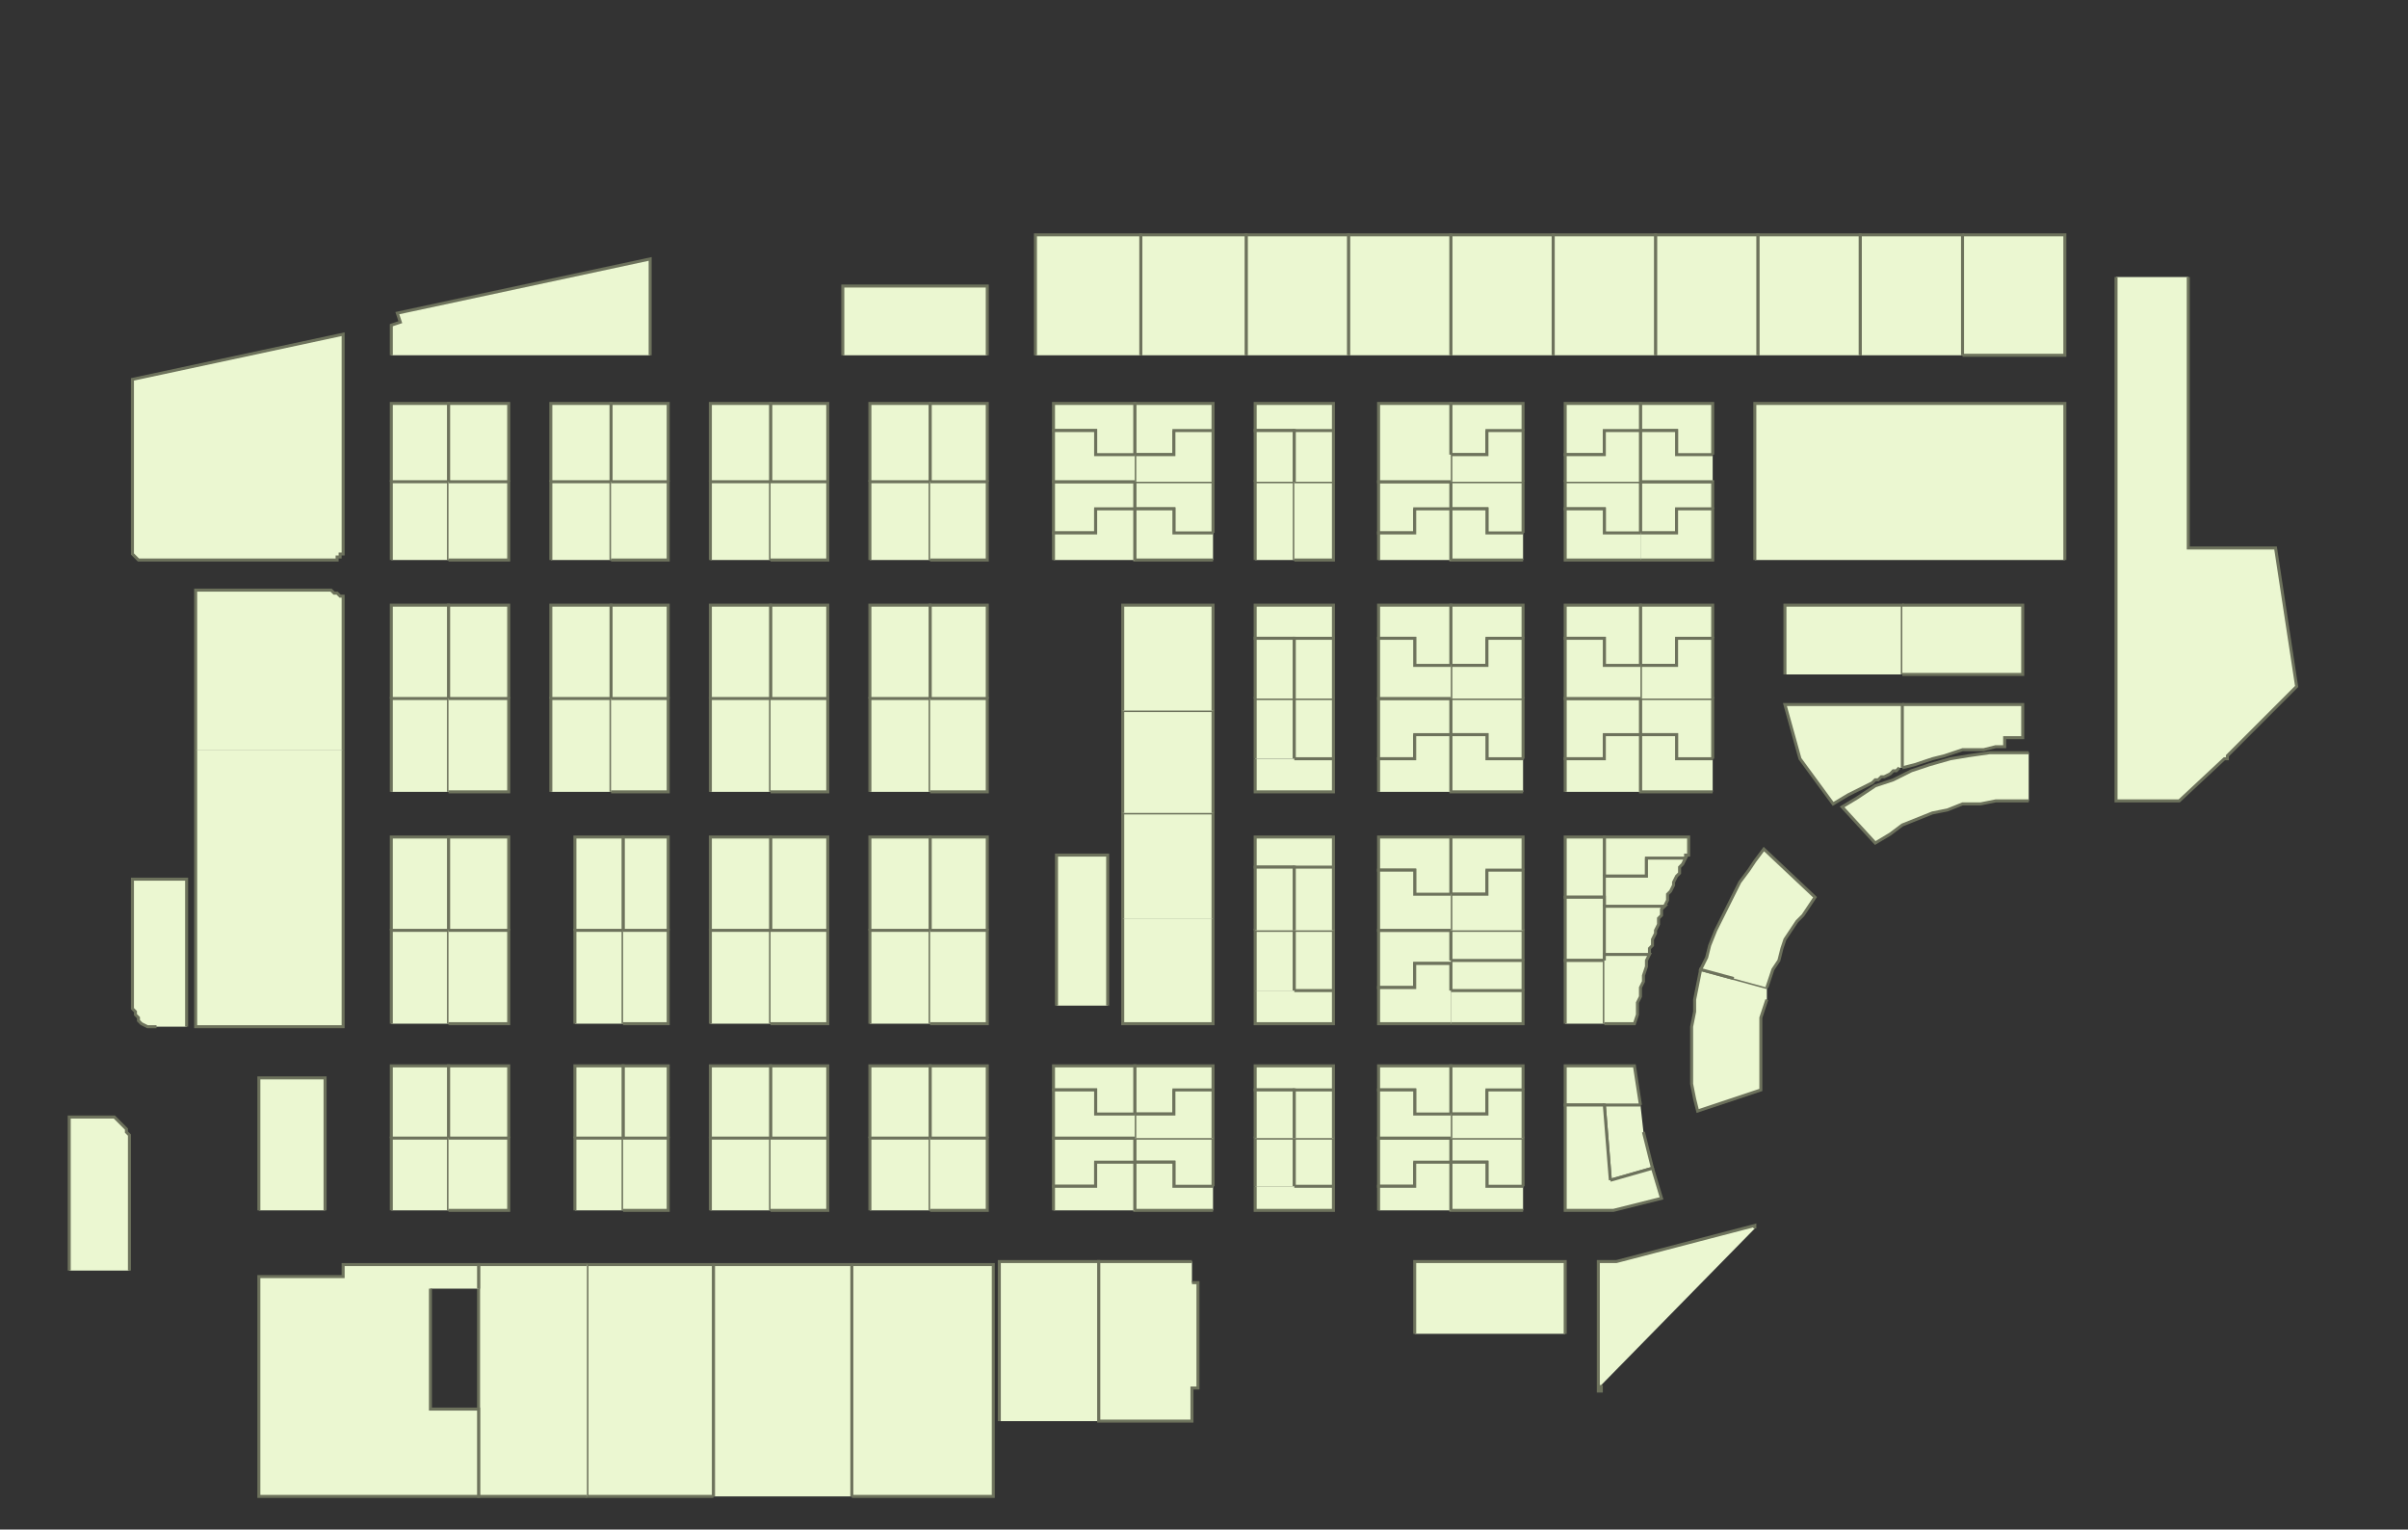 <?xml version="1.0" encoding="utf-8" ?>
<svg baseProfile="full" height="508" version="1.1" width="800" xmlns="http://www.w3.org/2000/svg" xmlns:ev="http://www.w3.org/2001/xml-events" xmlns:xlink="http://www.w3.org/1999/xlink"><rect width="100%" height="100%" fill="#333333" stroke="none"/><defs /><g id="0A01" stroke="red"><polyline fill="#ebf7d1" points="532,460 532,462 532,462 531,462 531,426 531,426 531,419 537,419 583,407 583,408" stroke="#6d725c" /></g><g id="0A02A" stroke="red"><polyline fill="#ebf7d1" points="533,367 520,367 520,354 543,354 545,367" stroke="#6d725c" /></g><g id="0A02B" stroke="red"><polyline fill="#ebf7d1" points="546,376 549,388 535,392 533,367 545,367" stroke="#6d725c" /></g><g id="0A02C" stroke="red"><polyline fill="#ebf7d1" points="520,392 520,367 533,367 535,392" stroke="#6d725c" /></g><g id="0A02D" stroke="red"><polyline fill="#ebf7d1" points="535,392 549,388 552,398 536,402 520,402 520,392" stroke="#6d725c" /></g><g id="0A03" stroke="red"><polyline fill="#ebf7d1" points="470,443 470,419 520,419 520,443" stroke="#6d725c" /></g><g id="0A04A" stroke="red"><polyline fill="#ebf7d1" points="494,394 494,386 482,386 482,378 506,378 506,394" stroke="#6d725c" /></g><g id="0A04B" stroke="red"><polyline fill="#ebf7d1" points="506,402 482,402 482,386 494,386 494,394 506,394" stroke="#6d725c" /></g><g id="0A06A" stroke="red"><polyline fill="#ebf7d1" points="470,386 470,394 458,394 458,378 482,378 482,386" stroke="#6d725c" /></g><g id="0A06B" stroke="red"><polyline fill="#ebf7d1" points="458,402 458,394 470,394 470,386 482,386 482,402" stroke="#6d725c" /></g><g id="0A08A" stroke="red"><polyline fill="#ebf7d1" points="417,394 417,378 430,378 430,394" stroke="#6d725c" /></g><g id="0A08B" stroke="red"><polyline fill="#ebf7d1" points="430,394 430,378 443,378 443,394" stroke="#6d725c" /></g><g id="0A08C" stroke="red"><polyline fill="#ebf7d1" points="430,394 443,394 443,402 417,402 417,394" stroke="#6d725c" /></g><g id="0A10A" stroke="red"><polyline fill="#ebf7d1" points="390,394 390,386 377,386 377,378 403,378 403,394" stroke="#6d725c" /></g><g id="0A10B" stroke="red"><polyline fill="#ebf7d1" points="403,402 377,402 377,386 390,386 390,394 403,394" stroke="#6d725c" /></g><g id="0A11" stroke="red"><polyline fill="#ebf7d1" points="396,426 398,426 398,461 396,461 396,468 396,468 396,472 365,472 365,419 377,419 396,419" stroke="#6d725c" /></g><g id="0A12A" stroke="red"><polyline fill="#ebf7d1" points="364,386 364,394 350,394 350,378 377,378 377,386" stroke="#6d725c" /></g><g id="0A12B" stroke="red"><polyline fill="#ebf7d1" points="350,402 350,394 364,394 364,386 377,386 377,402" stroke="#6d725c" /></g><g id="0A13" stroke="red"><polyline fill="#ebf7d1" points="332,472 332,419 365,419 365,472" stroke="#6d725c" /></g><g id="0A15" stroke="red"><polyline fill="#ebf7d1" points="283,420 330,420 330,497 283,497" stroke="#6d725c" /></g><g id="0A17" stroke="red"><polyline fill="#ebf7d1" points="237,497 237,420 283,420 283,497" stroke="#6d725c" /></g><g id="0A19" stroke="red"><polyline fill="#ebf7d1" points="237,497 195,497 195,497 195,420 237,420 237,497" stroke="#6d725c" /></g><g id="0A21" stroke="red"><polyline fill="#ebf7d1" points="195,497 159,497 159,468 159,428 159,420 195,420" stroke="#6d725c" /></g><g id="0A23" stroke="red"><polyline fill="#ebf7d1" points="143,428 143,468 159,468 159,497 86,497 86,424 114,424 114,420 159,420 159,428" stroke="#6d725c" /></g><g id="0B01A" stroke="red"><polyline fill="#ebf7d1" points="494,362 494,370 482,370 482,354 506,354 506,362" stroke="#6d725c" /></g><g id="0B01B" stroke="red"><polyline fill="#ebf7d1" points="482,378 482,370 494,370 494,362 506,362 506,378" stroke="#6d725c" /></g><g id="0B02A" stroke="red"><polyline fill="#ebf7d1" points="482,319 482,309 506,309 506,319" stroke="#6d725c" /></g><g id="0B02B" stroke="red"><polyline fill="#ebf7d1" points="482,329 482,320 482,319 506,319 506,329" stroke="#6d725c" /></g><g id="0B02C" stroke="red"><polyline fill="#ebf7d1" points="482,329 506,329 506,340 482,340" stroke="#6d725c" /></g><g id="0B03A" stroke="red"><polyline fill="#ebf7d1" points="470,370 470,362 458,362 458,354 482,354 482,370" stroke="#6d725c" /></g><g id="0B03B" stroke="red"><polyline fill="#ebf7d1" points="482,378 458,378 458,362 470,362 470,370 482,370" stroke="#6d725c" /></g><g id="0B04A" stroke="red"><polyline fill="#ebf7d1" points="482,320 470,320 470,328 458,328 458,309 482,309 482,319" stroke="#6d725c" /></g><g id="0B04B" stroke="red"><polyline fill="#ebf7d1" points="482,340 458,340 458,328 470,328 470,320 482,320 482,329" stroke="#6d725c" /></g><g id="0B05A" stroke="red"><polyline fill="#ebf7d1" points="430,362 417,362 417,354 443,354 443,362" stroke="#6d725c" /></g><g id="0B05B" stroke="red"><polyline fill="#ebf7d1" points="417,378 417,362 430,362 430,378" stroke="#6d725c" /></g><g id="0B05C" stroke="red"><polyline fill="#ebf7d1" points="430,378 430,362 443,362 443,378" stroke="#6d725c" /></g><g id="0B06A" stroke="red"><polyline fill="#ebf7d1" points="417,329 417,309 430,309 430,329" stroke="#6d725c" /></g><g id="0B06B" stroke="red"><polyline fill="#ebf7d1" points="430,329 430,309 443,309 443,329" stroke="#6d725c" /></g><g id="0B06C" stroke="red"><polyline fill="#ebf7d1" points="430,329 443,329 443,340 417,340 417,329" stroke="#6d725c" /></g><g id="0B07A" stroke="red"><polyline fill="#ebf7d1" points="390,362 390,370 377,370 377,354 403,354 403,362" stroke="#6d725c" /></g><g id="0B07B" stroke="red"><polyline fill="#ebf7d1" points="377,378 377,370 390,370 390,362 403,362 403,378" stroke="#6d725c" /></g><g id="0B08" stroke="red"><polyline fill="#ebf7d1" points="403,305 403,340 373,340 373,305" stroke="#6d725c" /></g><g id="0B09A" stroke="red"><polyline fill="#ebf7d1" points="364,370 364,362 350,362 350,354 377,354 377,370" stroke="#6d725c" /></g><g id="0B09B" stroke="red"><polyline fill="#ebf7d1" points="377,378 350,378 350,362 364,362 364,370 377,370" stroke="#6d725c" /></g><g id="0B10" stroke="red"><polyline fill="#ebf7d1" points="351,334 351,284 368,284 368,334" stroke="#6d725c" /></g><g id="0B11A" stroke="red"><polyline fill="#ebf7d1" points="309,378 309,354 328,354 328,378" stroke="#6d725c" /></g><g id="0B11B" stroke="red"><polyline fill="#ebf7d1" points="289,378 289,354 309,354 309,378" stroke="#6d725c" /></g><g id="0B11C" stroke="red"><polyline fill="#ebf7d1" points="289,402 289,378 309,378 309,402" stroke="#6d725c" /></g><g id="0B11D" stroke="red"><polyline fill="#ebf7d1" points="309,378 328,378 328,402 309,402" stroke="#6d725c" /></g><g id="0B13A" stroke="red"><polyline fill="#ebf7d1" points="256,378 256,354 275,354 275,378" stroke="#6d725c" /></g><g id="0B13B" stroke="red"><polyline fill="#ebf7d1" points="236,378 236,354 256,354 256,378" stroke="#6d725c" /></g><g id="0B13C" stroke="red"><polyline fill="#ebf7d1" points="236,402 236,378 256,378 256,402" stroke="#6d725c" /></g><g id="0B13D" stroke="red"><polyline fill="#ebf7d1" points="256,378 275,378 275,402 256,402" stroke="#6d725c" /></g><g id="0B15A" stroke="red"><polyline fill="#ebf7d1" points="207,378 207,354 222,354 222,378" stroke="#6d725c" /></g><g id="0B15B" stroke="red"><polyline fill="#ebf7d1" points="191,378 191,354 207,354 207,378" stroke="#6d725c" /></g><g id="0B15C" stroke="red"><polyline fill="#ebf7d1" points="191,402 191,378 207,378 207,402" stroke="#6d725c" /></g><g id="0B15D" stroke="red"><polyline fill="#ebf7d1" points="207,378 222,378 222,402 207,402" stroke="#6d725c" /></g><g id="0B17A" stroke="red"><polyline fill="#ebf7d1" points="149,378 149,354 169,354 169,378" stroke="#6d725c" /></g><g id="0B17B" stroke="red"><polyline fill="#ebf7d1" points="130,378 130,354 149,354 149,378" stroke="#6d725c" /></g><g id="0B19" stroke="red"><polyline fill="#ebf7d1" points="52,341 51,341 50,341 49,341 47,340 46,339 46,338 45,337 45,336 44,335 44,333 44,292 62,292 62,341" stroke="#6d725c" /></g><g id="0C01" stroke="red"><polyline fill="#ebf7d1" points="587,332 586,335 585,338 585,342 585,345 585,349 585,352 585,355 585,359 585,362 564,369 563,365 562,360 562,355 562,351 562,346 562,341 563,336 563,332 564,327 565,322 576,325 587,328" stroke="#6d725c" /></g><g id="0C01A" stroke="red"><polyline fill="#ebf7d1" points="576,325 565,322 567,318 568,314 570,309 572,305 574,301 576,297 578,293 581,289 583,286 586,282 603,298 601,301 599,304 597,306 595,309 593,312 592,315 591,319 589,322 588,325 587,328" stroke="#6d725c" /></g><g id="0C02A" stroke="red"><polyline fill="#ebf7d1" points="557,252 557,244 545,244 545,232 569,232 569,252" stroke="#6d725c" /></g><g id="0C02B" stroke="red"><polyline fill="#ebf7d1" points="569,263 545,263 545,244 557,244 557,252 569,252" stroke="#6d725c" /></g><g id="0C03A" stroke="red"><polyline fill="#ebf7d1" points="547,285 547,291 533,291 533,278 561,278 561,284 561,284 561,284 560,284 560,284 560,284 560,285 560,285 560,285 560,285 560,285" stroke="#6d725c" /></g><g id="0C03B" stroke="red"><polyline fill="#ebf7d1" points="533,298 520,298 520,278 533,278 533,291" stroke="#6d725c" /></g><g id="0C03C" stroke="red"><polyline fill="#ebf7d1" points="533,301 533,298 533,291 547,291 547,285 560,285 559,287 558,288 558,290 557,291 556,293 556,294 555,296 554,297 554,299 553,301" stroke="#6d725c" /></g><g id="0C03D" stroke="red"><polyline fill="#ebf7d1" points="533,317 533,319 520,319 520,298 533,298 533,301" stroke="#6d725c" /></g><g id="0C03E" stroke="red"><polyline fill="#ebf7d1" points="533,317 533,301 553,301 552,302 552,304 551,305 551,307 550,309 550,310 549,312 549,314 548,315 548,317 548,317" stroke="#6d725c" /></g><g id="0C03F" stroke="red"><polyline fill="#ebf7d1" points="520,340 520,319 533,319 533,340" stroke="#6d725c" /></g><g id="0C03G" stroke="red"><polyline fill="#ebf7d1" points="533,319 533,317 548,317 547,319 547,321 546,324 546,326 545,328 545,331 544,333 544,335 544,337 543,340 533,340" stroke="#6d725c" /></g><g id="0C04A" stroke="red"><polyline fill="#ebf7d1" points="533,244 533,252 520,252 520,232 545,232 545,244" stroke="#6d725c" /></g><g id="0C04B" stroke="red"><polyline fill="#ebf7d1" points="520,263 520,252 533,252 533,244 545,244 545,263" stroke="#6d725c" /></g><g id="0C05A" stroke="red"><polyline fill="#ebf7d1" points="494,289 494,297 482,297 482,278 506,278 506,289" stroke="#6d725c" /></g><g id="0C05B" stroke="red"><polyline fill="#ebf7d1" points="482,309 482,297 494,297 494,289 506,289 506,309" stroke="#6d725c" /></g><g id="0C06A" stroke="red"><polyline fill="#ebf7d1" points="494,252 494,244 482,244 482,232 506,232 506,252" stroke="#6d725c" /></g><g id="0C06B" stroke="red"><polyline fill="#ebf7d1" points="506,263 482,263 482,244 494,244 494,252 506,252" stroke="#6d725c" /></g><g id="0C07A" stroke="red"><polyline fill="#ebf7d1" points="470,297 470,289 458,289 458,278 482,278 482,297" stroke="#6d725c" /></g><g id="0C07B" stroke="red"><polyline fill="#ebf7d1" points="482,309 458,309 458,289 470,289 470,297 482,297" stroke="#6d725c" /></g><g id="0C08A" stroke="red"><polyline fill="#ebf7d1" points="470,244 470,252 458,252 458,232 482,232 482,244" stroke="#6d725c" /></g><g id="0C08B" stroke="red"><polyline fill="#ebf7d1" points="458,263 458,252 470,252 470,244 482,244 482,263" stroke="#6d725c" /></g><g id="0C09A" stroke="red"><polyline fill="#ebf7d1" points="430,288 417,288 417,278 443,278 443,288" stroke="#6d725c" /></g><g id="0C09B" stroke="red"><polyline fill="#ebf7d1" points="417,309 417,288 430,288 430,309" stroke="#6d725c" /></g><g id="0C09C" stroke="red"><polyline fill="#ebf7d1" points="430,309 430,288 443,288 443,309" stroke="#6d725c" /></g><g id="0C10A" stroke="red"><polyline fill="#ebf7d1" points="417,252 417,232 430,232 430,252" stroke="#6d725c" /></g><g id="0C10B" stroke="red"><polyline fill="#ebf7d1" points="430,252 430,232 443,232 443,252" stroke="#6d725c" /></g><g id="0C10C" stroke="red"><polyline fill="#ebf7d1" points="430,252 443,252 443,263 417,263 417,252" stroke="#6d725c" /></g><g id="0C11" stroke="red"><polyline fill="#ebf7d1" points="373,305 373,270 403,270 403,305" stroke="#6d725c" /></g><g id="0C12" stroke="red"><polyline fill="#ebf7d1" points="373,270 373,236 403,236 403,270" stroke="#6d725c" /></g><g id="0C13A" stroke="red"><polyline fill="#ebf7d1" points="309,309 309,278 328,278 328,309" stroke="#6d725c" /></g><g id="0C13B" stroke="red"><polyline fill="#ebf7d1" points="289,309 289,278 309,278 309,309" stroke="#6d725c" /></g><g id="0C13C" stroke="red"><polyline fill="#ebf7d1" points="289,340 289,309 309,309 309,340" stroke="#6d725c" /></g><g id="0C13D" stroke="red"><polyline fill="#ebf7d1" points="309,309 328,309 328,340 309,340" stroke="#6d725c" /></g><g id="0C15A" stroke="red"><polyline fill="#ebf7d1" points="256,309 256,278 275,278 275,309" stroke="#6d725c" /></g><g id="0C15B" stroke="red"><polyline fill="#ebf7d1" points="236,309 236,278 256,278 256,309" stroke="#6d725c" /></g><g id="0C15C" stroke="red"><polyline fill="#ebf7d1" points="236,340 236,309 256,309 256,340" stroke="#6d725c" /></g><g id="0C15D" stroke="red"><polyline fill="#ebf7d1" points="256,309 275,309 275,340 256,340" stroke="#6d725c" /></g><g id="0C17A" stroke="red"><polyline fill="#ebf7d1" points="207,309 207,278 222,278 222,309" stroke="#6d725c" /></g><g id="0C17B" stroke="red"><polyline fill="#ebf7d1" points="191,309 191,278 207,278 207,309" stroke="#6d725c" /></g><g id="0C17C" stroke="red"><polyline fill="#ebf7d1" points="191,340 191,309 207,309 207,340" stroke="#6d725c" /></g><g id="0C17D" stroke="red"><polyline fill="#ebf7d1" points="207,309 222,309 222,340 207,340" stroke="#6d725c" /></g><g id="0C19A" stroke="red"><polyline fill="#ebf7d1" points="149,309 149,278 169,278 169,309" stroke="#6d725c" /></g><g id="0C19B" stroke="red"><polyline fill="#ebf7d1" points="130,309 130,278 149,278 149,309" stroke="#6d725c" /></g><g id="0C19C" stroke="red"><polyline fill="#ebf7d1" points="130,340 130,309 149,309 149,340" stroke="#6d725c" /></g><g id="0C19D" stroke="red"><polyline fill="#ebf7d1" points="149,309 169,309 169,340 149,340" stroke="#6d725c" /></g><g id="0D05A" stroke="red"><polyline fill="#ebf7d1" points="632,234 672,234 672,245 666,245 666,248 663,248 659,249 656,249 652,249 649,250 646,251 642,252 639,253 636,254 632,255" stroke="#6d725c" /></g><g id="0D07A" stroke="red"><polyline fill="#ebf7d1" points="631,255 630,256 629,256 628,257 626,258 625,258 624,259 623,259 622,260 620,261 616,263 614,264 614,264 609,267 598,252 593,234 632,234 632,255" stroke="#6d725c" /></g><g id="0D11A" stroke="red"><polyline fill="#ebf7d1" points="557,212 557,221 545,221 545,201 569,201 569,212" stroke="#6d725c" /></g><g id="0D11B" stroke="red"><polyline fill="#ebf7d1" points="545,232 545,221 557,221 557,212 569,212 569,232" stroke="#6d725c" /></g><g id="0D12A" stroke="red"><polyline fill="#ebf7d1" points="557,169 557,177 545,177 545,160 569,160 569,169" stroke="#6d725c" /></g><g id="0D12B" stroke="red"><polyline fill="#ebf7d1" points="545,177 557,177 557,169 569,169 569,186 545,186" stroke="#6d725c" /></g><g id="0D13A" stroke="red"><polyline fill="#ebf7d1" points="533,221 533,212 520,212 520,201 545,201 545,221" stroke="#6d725c" /></g><g id="0D13B" stroke="red"><polyline fill="#ebf7d1" points="545,232 520,232 520,212 533,212 533,221 545,221" stroke="#6d725c" /></g><g id="0D14A" stroke="red"><polyline fill="#ebf7d1" points="533,177 533,169 520,169 520,160 545,160 545,177" stroke="#6d725c" /></g><g id="0D14B" stroke="red"><polyline fill="#ebf7d1" points="545,186 520,186 520,169 533,169 533,177 545,177" stroke="#6d725c" /></g><g id="0D15A" stroke="red"><polyline fill="#ebf7d1" points="494,212 494,221 482,221 482,201 506,201 506,212" stroke="#6d725c" /></g><g id="0D15B" stroke="red"><polyline fill="#ebf7d1" points="482,232 482,221 494,221 494,212 506,212 506,232" stroke="#6d725c" /></g><g id="0D16A" stroke="red"><polyline fill="#ebf7d1" points="494,177 494,169 482,169 482,160 506,160 506,177" stroke="#6d725c" /></g><g id="0D16B" stroke="red"><polyline fill="#ebf7d1" points="506,186 482,186 482,169 494,169 494,177 506,177" stroke="#6d725c" /></g><g id="0D17A" stroke="red"><polyline fill="#ebf7d1" points="470,221 470,212 458,212 458,201 482,201 482,221" stroke="#6d725c" /></g><g id="0D17B" stroke="red"><polyline fill="#ebf7d1" points="482,232 458,232 458,212 470,212 470,221 482,221" stroke="#6d725c" /></g><g id="0D18A" stroke="red"><polyline fill="#ebf7d1" points="470,169 470,177 458,177 458,160 482,160 482,169" stroke="#6d725c" /></g><g id="0D18B" stroke="red"><polyline fill="#ebf7d1" points="458,186 458,177 470,177 470,169 482,169 482,186" stroke="#6d725c" /></g><g id="0D19A" stroke="red"><polyline fill="#ebf7d1" points="430,212 417,212 417,201 443,201 443,212" stroke="#6d725c" /></g><g id="0D19B" stroke="red"><polyline fill="#ebf7d1" points="417,232 417,212 430,212 430,232" stroke="#6d725c" /></g><g id="0D19C" stroke="red"><polyline fill="#ebf7d1" points="430,232 430,212 443,212 443,232" stroke="#6d725c" /></g><g id="0D20A" stroke="red"><polyline fill="#ebf7d1" points="417,186 417,160 430,160 430,186" stroke="#6d725c" /></g><g id="0D20B" stroke="red"><polyline fill="#ebf7d1" points="430,160 443,160 443,186 430,186" stroke="#6d725c" /></g><g id="0D21" stroke="red"><polyline fill="#ebf7d1" points="373,236 373,201 403,201 403,236" stroke="#6d725c" /></g><g id="0D22A" stroke="red"><polyline fill="#ebf7d1" points="390,177 390,169 377,169 377,160 403,160 403,177" stroke="#6d725c" /></g><g id="0D22B" stroke="red"><polyline fill="#ebf7d1" points="403,186 377,186 377,169 390,169 390,177 403,177" stroke="#6d725c" /></g><g id="0D23A" stroke="red"><polyline fill="#ebf7d1" points="309,232 309,201 328,201 328,232" stroke="#6d725c" /></g><g id="0D23B" stroke="red"><polyline fill="#ebf7d1" points="289,232 289,201 309,201 309,232" stroke="#6d725c" /></g><g id="0D23C" stroke="red"><polyline fill="#ebf7d1" points="289,263 289,232 309,232 309,263" stroke="#6d725c" /></g><g id="0D23D" stroke="red"><polyline fill="#ebf7d1" points="309,232 328,232 328,263 309,263" stroke="#6d725c" /></g><g id="0D24A" stroke="red"><polyline fill="#ebf7d1" points="364,169 364,177 350,177 350,160 377,160 377,169" stroke="#6d725c" /></g><g id="0D24B" stroke="red"><polyline fill="#ebf7d1" points="350,186 350,177 364,177 364,169 377,169 377,186" stroke="#6d725c" /></g><g id="0D25A" stroke="red"><polyline fill="#ebf7d1" points="256,232 256,201 275,201 275,232" stroke="#6d725c" /></g><g id="0D25B" stroke="red"><polyline fill="#ebf7d1" points="236,232 236,201 256,201 256,232" stroke="#6d725c" /></g><g id="0D25C" stroke="red"><polyline fill="#ebf7d1" points="236,263 236,232 256,232 256,263" stroke="#6d725c" /></g><g id="0D25D" stroke="red"><polyline fill="#ebf7d1" points="256,232 275,232 275,263 256,263" stroke="#6d725c" /></g><g id="0D27A" stroke="red"><polyline fill="#ebf7d1" points="203,232 203,201 222,201 222,232" stroke="#6d725c" /></g><g id="0D27B" stroke="red"><polyline fill="#ebf7d1" points="183,232 183,201 203,201 203,232" stroke="#6d725c" /></g><g id="0D27C" stroke="red"><polyline fill="#ebf7d1" points="183,263 183,232 203,232 203,263" stroke="#6d725c" /></g><g id="0D27D" stroke="red"><polyline fill="#ebf7d1" points="203,232 222,232 222,263 203,263" stroke="#6d725c" /></g><g id="0D29A" stroke="red"><polyline fill="#ebf7d1" points="149,232 149,201 169,201 169,232" stroke="#6d725c" /></g><g id="0D29B" stroke="red"><polyline fill="#ebf7d1" points="130,232 130,201 149,201 149,232" stroke="#6d725c" /></g><g id="0D29C" stroke="red"><polyline fill="#ebf7d1" points="130,263 130,232 149,232 149,263" stroke="#6d725c" /></g><g id="0D29D" stroke="red"><polyline fill="#ebf7d1" points="149,232 169,232 169,263 149,263" stroke="#6d725c" /></g><g id="0E04" stroke="red"><polyline fill="#ebf7d1" points="652,78 686,78 686,118 652,118" stroke="#6d725c" /></g><g id="0E06" stroke="red"><polyline fill="#ebf7d1" points="618,118 618,78 652,78 652,118" stroke="#6d725c" /></g><g id="0E08" stroke="red"><polyline fill="#ebf7d1" points="584,118 584,78 618,78 618,118" stroke="#6d725c" /></g><g id="0E10" stroke="red"><polyline fill="#ebf7d1" points="550,118 550,78 584,78 584,118" stroke="#6d725c" /></g><g id="0E11A" stroke="red"><polyline fill="#ebf7d1" points="557,151 557,143 545,143 545,134 569,134 569,151" stroke="#6d725c" /></g><g id="0E11B" stroke="red"><polyline fill="#ebf7d1" points="569,160 545,160 545,143 557,143 557,151 569,151" stroke="#6d725c" /></g><g id="0E12" stroke="red"><polyline fill="#ebf7d1" points="516,118 516,78 550,78 550,118" stroke="#6d725c" /></g><g id="0E13A" stroke="red"><polyline fill="#ebf7d1" points="533,143 533,151 520,151 520,134 545,134 545,143" stroke="#6d725c" /></g><g id="0E13B" stroke="red"><polyline fill="#ebf7d1" points="520,160 520,151 533,151 533,143 545,143 545,160" stroke="#6d725c" /></g><g id="0E14" stroke="red"><polyline fill="#ebf7d1" points="482,118 482,78 516,78 516,118" stroke="#6d725c" /></g><g id="0E15A" stroke="red"><polyline fill="#ebf7d1" points="494,143 494,151 482,151 482,134 506,134 506,143" stroke="#6d725c" /></g><g id="0E15B" stroke="red"><polyline fill="#ebf7d1" points="482,160 482,151 494,151 494,143 506,143 506,160" stroke="#6d725c" /></g><g id="0E16" stroke="red"><polyline fill="#ebf7d1" points="448,118 448,78 482,78 482,118" stroke="#6d725c" /></g><g id="0E17" stroke="red"><polyline fill="#ebf7d1" points="482,160 458,160 458,134 482,134 482,151" stroke="#6d725c" /></g><g id="0E18" stroke="red"><polyline fill="#ebf7d1" points="414,118 414,78 448,78 448,118" stroke="#6d725c" /></g><g id="0E19A" stroke="red"><polyline fill="#ebf7d1" points="430,143 417,143 417,134 443,134 443,143" stroke="#6d725c" /></g><g id="0E19B" stroke="red"><polyline fill="#ebf7d1" points="417,160 417,143 430,143 430,160" stroke="#6d725c" /></g><g id="0E19C" stroke="red"><polyline fill="#ebf7d1" points="430,160 430,143 443,143 443,160" stroke="#6d725c" /></g><g id="0E20" stroke="red"><polyline fill="#ebf7d1" points="379,118 379,78 414,78 414,118" stroke="#6d725c" /></g><g id="0E21A" stroke="red"><polyline fill="#ebf7d1" points="390,143 390,151 377,151 377,134 403,134 403,143" stroke="#6d725c" /></g><g id="0E21B" stroke="red"><polyline fill="#ebf7d1" points="377,160 377,151 390,151 390,143 403,143 403,160" stroke="#6d725c" /></g><g id="0E22" stroke="red"><polyline fill="#ebf7d1" points="344,118 344,78 379,78 379,118" stroke="#6d725c" /></g><g id="0E23A" stroke="red"><polyline fill="#ebf7d1" points="364,151 364,143 350,143 350,134 377,134 377,151" stroke="#6d725c" /></g><g id="0E23B" stroke="red"><polyline fill="#ebf7d1" points="377,160 350,160 350,143 364,143 364,151 377,151" stroke="#6d725c" /></g><g id="0E24" stroke="red"><polyline fill="#ebf7d1" points="280,118 280,95 328,95 328,118" stroke="#6d725c" /></g><g id="0E25A" stroke="red"><polyline fill="#ebf7d1" points="309,160 309,134 328,134 328,160" stroke="#6d725c" /></g><g id="0E25B" stroke="red"><polyline fill="#ebf7d1" points="289,160 289,134 309,134 309,160" stroke="#6d725c" /></g><g id="0E25C" stroke="red"><polyline fill="#ebf7d1" points="289,186 289,160 309,160 309,160 309,186" stroke="#6d725c" /></g><g id="0E25D" stroke="red"><polyline fill="#ebf7d1" points="309,160 328,160 328,186 309,186" stroke="#6d725c" /></g><g id="0E26" stroke="red"><polyline fill="#ebf7d1" points="130,118 130,108 133,107 132,104 216,86 216,118" stroke="#6d725c" /></g><g id="0E27A" stroke="red"><polyline fill="#ebf7d1" points="256,160 256,134 275,134 275,160" stroke="#6d725c" /></g><g id="0E27B" stroke="red"><polyline fill="#ebf7d1" points="236,160 236,134 256,134 256,160" stroke="#6d725c" /></g><g id="0E27C" stroke="red"><polyline fill="#ebf7d1" points="236,186 236,160 256,160 256,186" stroke="#6d725c" /></g><g id="0E27D" stroke="red"><polyline fill="#ebf7d1" points="256,160 275,160 275,186 256,186" stroke="#6d725c" /></g><g id="0E29A" stroke="red"><polyline fill="#ebf7d1" points="203,160 203,134 222,134 222,160" stroke="#6d725c" /></g><g id="0E29B" stroke="red"><polyline fill="#ebf7d1" points="183,160 183,134 203,134 203,160" stroke="#6d725c" /></g><g id="0E29C" stroke="red"><polyline fill="#ebf7d1" points="183,186 183,160 203,160 203,186" stroke="#6d725c" /></g><g id="0E29D" stroke="red"><polyline fill="#ebf7d1" points="203,160 222,160 222,186 203,186" stroke="#6d725c" /></g><g id="0E31A" stroke="red"><polyline fill="#ebf7d1" points="149,160 149,134 169,134 169,160" stroke="#6d725c" /></g><g id="0E31B" stroke="red"><polyline fill="#ebf7d1" points="130,160 130,134 149,134 149,160" stroke="#6d725c" /></g><g id="0E31C" stroke="red"><polyline fill="#ebf7d1" points="130,186 130,160 149,160 149,186" stroke="#6d725c" /></g><g id="0E31D" stroke="red"><polyline fill="#ebf7d1" points="149,160 169,160 169,186 149,186" stroke="#6d725c" /></g><g id="0F02" stroke="red"><polyline fill="#ebf7d1" points="44,152 44,126 114,111 114,152" stroke="#6d725c" /></g><g id="0F03" stroke="red"><polyline fill="#ebf7d1" points="114,152 114,182 114,182 114,183 114,184 113,184 113,185 112,185 112,186 111,186 110,186 110,186 49,186 48,186 47,186 47,186 46,186 45,185 45,185 44,184 44,183 44,183 44,182 44,152" stroke="#6d725c" /></g><g id="0F04" stroke="red"><polyline fill="#ebf7d1" points="65,249 65,196 110,196 110,196 111,197 112,197 112,197 113,198 114,198 114,199 114,200 114,200 114,201 114,249" stroke="#6d725c" /></g><g id="0F05" stroke="red"><polyline fill="#ebf7d1" points="114,249 114,341 65,341 65,249" stroke="#6d725c" /></g><g id="0F07" stroke="red"><polyline fill="#ebf7d1" points="727,92 727,92 727,182 756,182 763,228 740,251 740,252 739,252 724,266 703,266 703,92" stroke="#6d725c" /></g><g id="0T01" stroke="red"><polyline fill="#ebf7d1" points="23,422 23,371 35,371 36,371 37,371 38,371 39,372 40,373 41,374 42,375 42,376 43,377 43,379 43,422" stroke="#6d725c" /></g><g id="0T02" stroke="red"><polyline fill="#ebf7d1" points="674,266 668,266 663,266 658,267 652,267 647,269 642,270 637,272 632,274 628,277 623,280 612,268 612,268 617,265 623,261 629,259 635,256 641,254 648,252 654,251 661,250 667,250 674,250" stroke="#6d725c" /></g><g id="0Y01" stroke="red"><polyline fill="#ebf7d1" points="86,402 86,358 108,358 108,402" stroke="#6d725c" /></g><g id="0Y03A" stroke="red"><polyline fill="#ebf7d1" points="130,402 130,378 149,378 149,402" stroke="#6d725c" /></g><g id="0Y03B" stroke="red"><polyline fill="#ebf7d1" points="149,378 169,378 169,402 149,402" stroke="#6d725c" /></g><g id="0Y05" stroke="red"><polyline fill="#ebf7d1" points="593,224 593,201 632,201 632,224" stroke="#6d725c" /></g><g id="0Y06" stroke="red"><polyline fill="#ebf7d1" points="632,201 672,201 672,224 632,224" stroke="#6d725c" /></g><g id="0Y07" stroke="red"><polyline fill="#ebf7d1" points="583,186 583,134 686,134 686,186" stroke="#6d725c" /></g></svg>